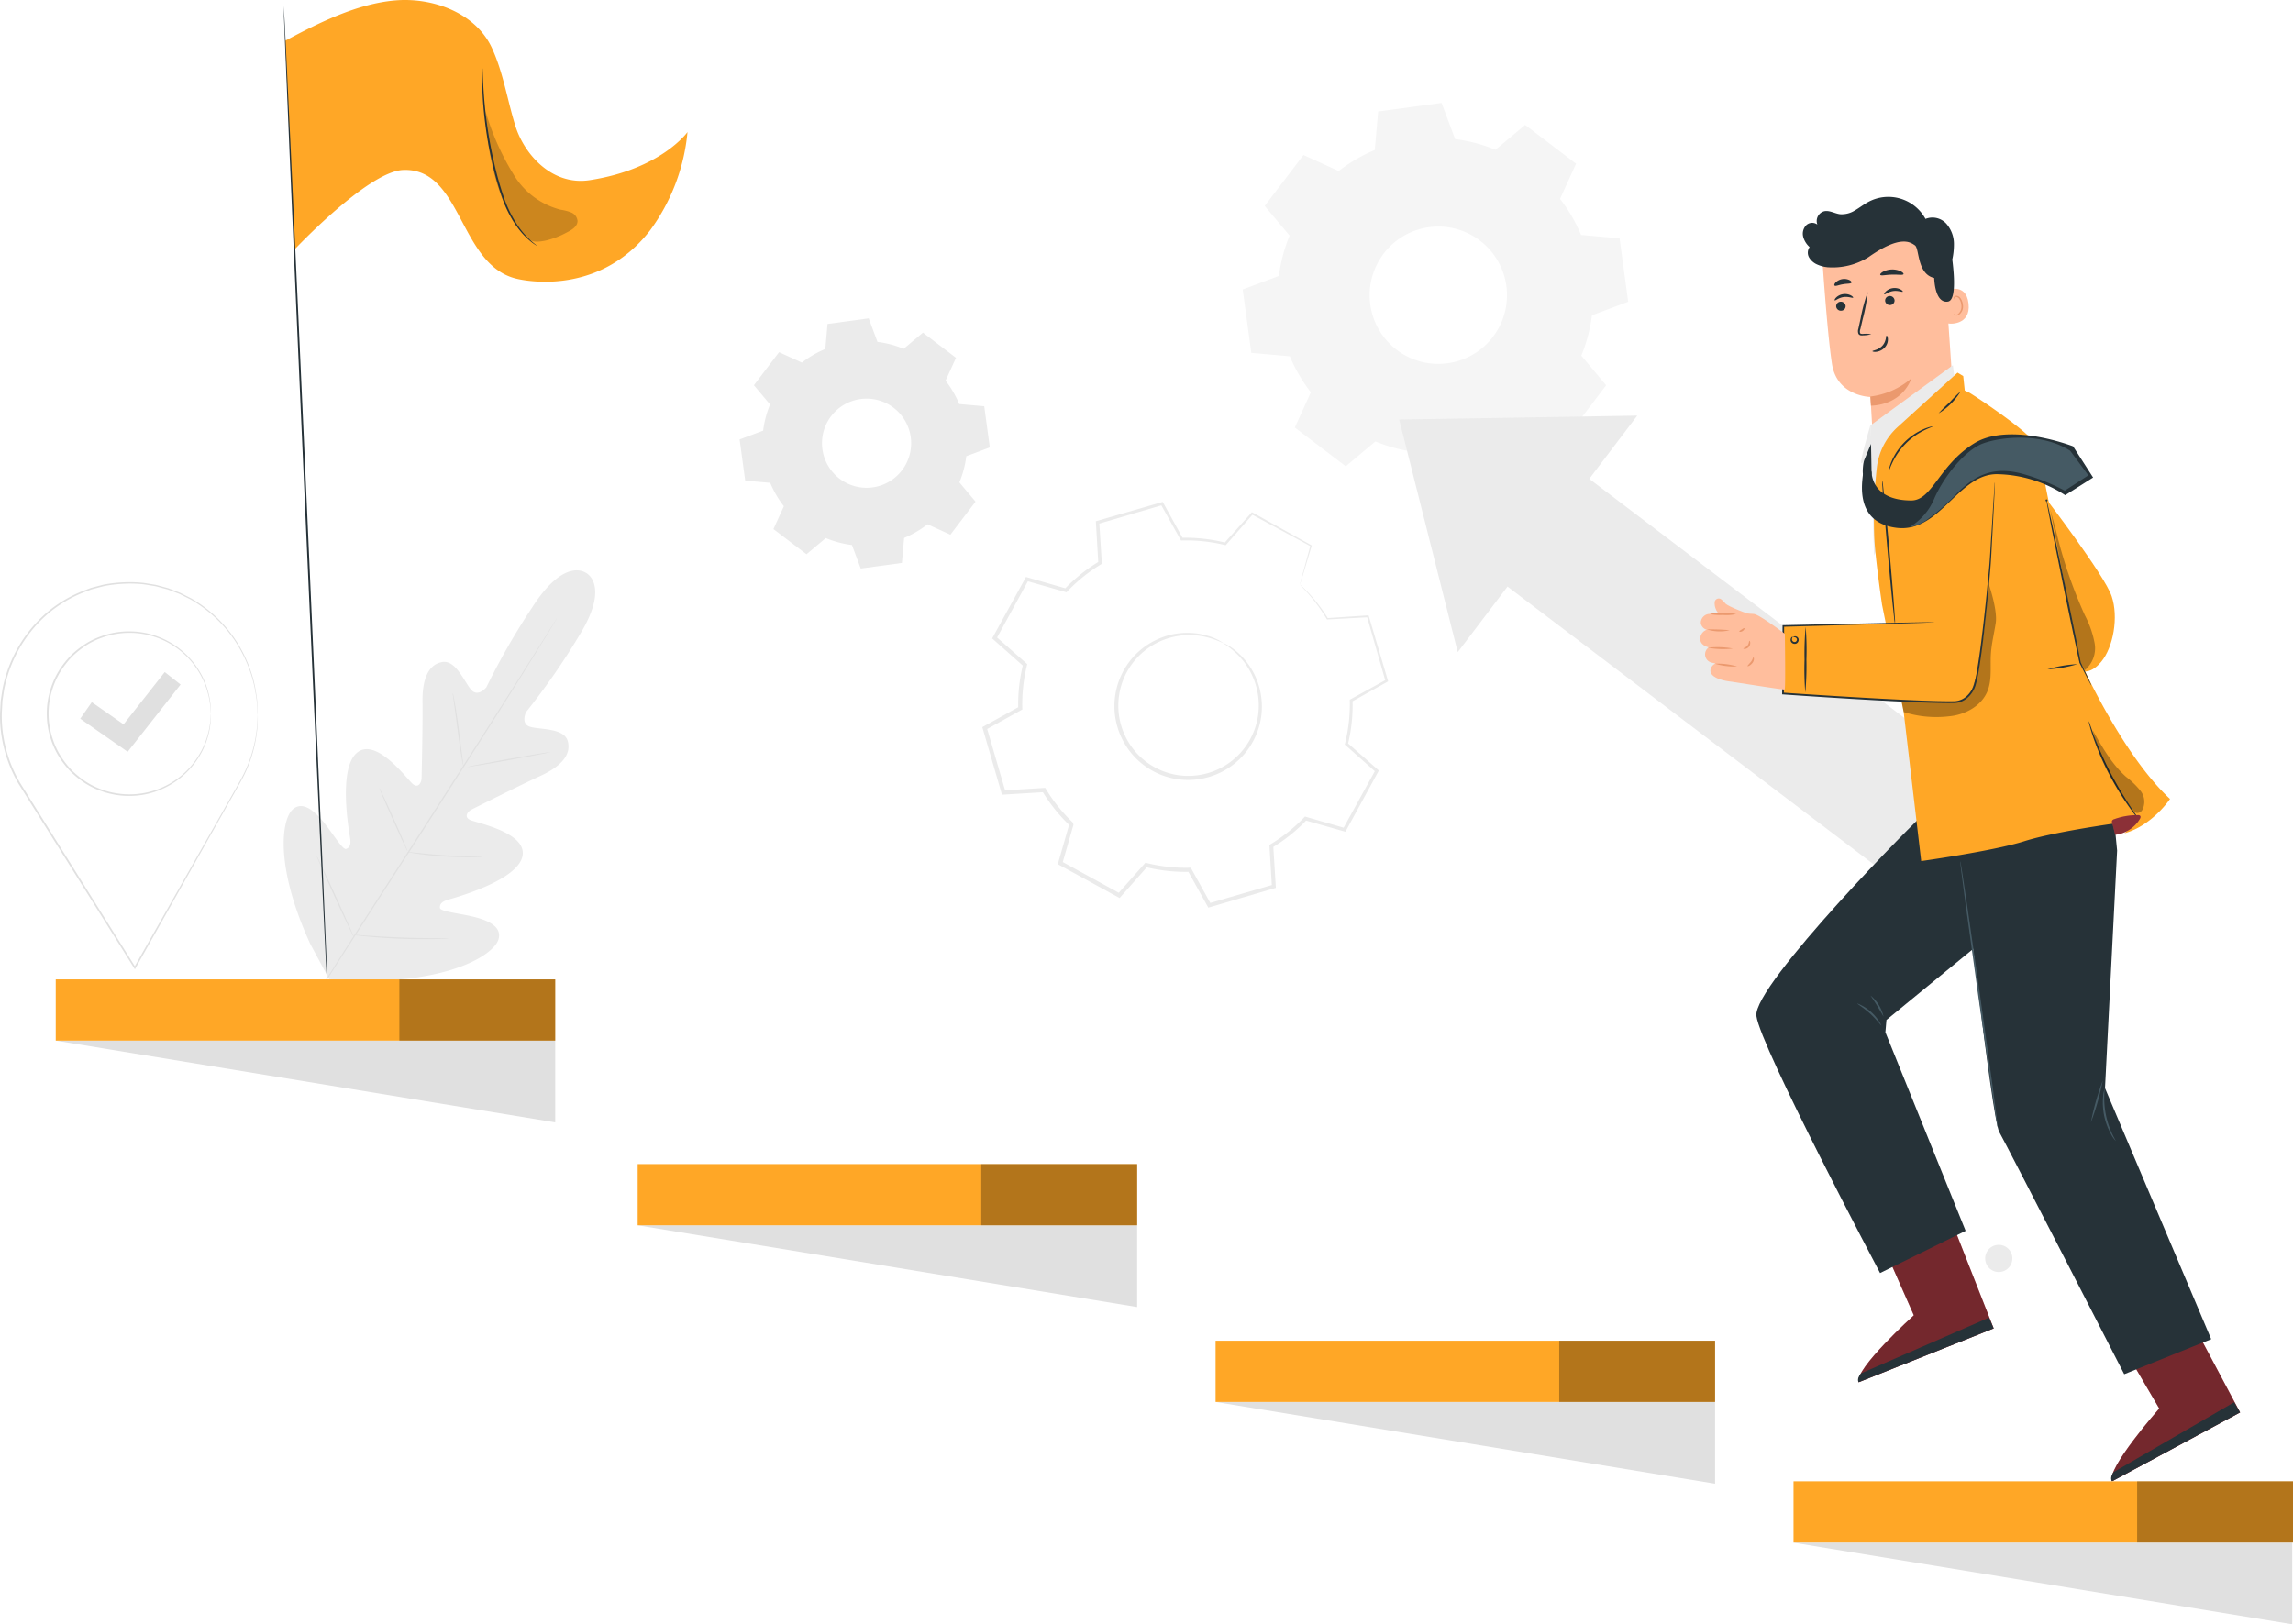 <svg id="Grupo_92543" data-name="Grupo 92543" xmlns="http://www.w3.org/2000/svg" xmlns:xlink="http://www.w3.org/1999/xlink" width="383.232" height="271.53" viewBox="0 0 383.232 271.53">
  <defs>
    <clipPath id="clip-path">
      <rect id="Rectángulo_48722" data-name="Rectángulo 48722" width="383.232" height="271.53" fill="none"/>
    </clipPath>
    <clipPath id="clip-path-4">
      <rect id="Rectángulo_48697" data-name="Rectángulo 48697" width="22.606" height="27.177" fill="none"/>
    </clipPath>
    <clipPath id="clip-path-5">
      <rect id="Rectángulo_48698" data-name="Rectángulo 48698" width="21.47" height="28.757" fill="none"/>
    </clipPath>
    <clipPath id="clip-path-6">
      <rect id="Rectángulo_48699" data-name="Rectángulo 48699" width="15.791" height="22.413" fill="none"/>
    </clipPath>
    <clipPath id="clip-path-7">
      <rect id="Rectángulo_48700" data-name="Rectángulo 48700" width="8.634" height="13.844" fill="none"/>
    </clipPath>
    <clipPath id="clip-path-8">
      <rect id="Rectángulo_48701" data-name="Rectángulo 48701" width="7.46" height="26.86" fill="none"/>
    </clipPath>
    <clipPath id="clip-path-9">
      <rect id="Rectángulo_48702" data-name="Rectángulo 48702" width="4.782" height="3.294" fill="none"/>
    </clipPath>
    <clipPath id="clip-path-11">
      <rect id="Rectángulo_48704" data-name="Rectángulo 48704" width="15.362" height="21.749" fill="none"/>
    </clipPath>
    <clipPath id="clip-path-13">
      <rect id="Rectángulo_48708" data-name="Rectángulo 48708" width="26.049" height="10.236" fill="none"/>
    </clipPath>
    <clipPath id="clip-path-15">
      <rect id="Rectángulo_48712" data-name="Rectángulo 48712" width="26.05" height="10.236" fill="none"/>
    </clipPath>
  </defs>
  <g id="Grupo_85024" data-name="Grupo 85024" clip-path="url(#clip-path)">
    <g id="Grupo_84978" data-name="Grupo 84978">
      <g id="Grupo_84977" data-name="Grupo 84977" clip-path="url(#clip-path)">
        <path id="Trazado_117054" data-name="Trazado 117054" d="M126.661,153.478s-3.487-2.856-8.962,5.623a116.712,116.712,0,0,0-7.73,13.461s-1.4,1.751-2.559.394-2.57-5.013-4.822-4.611c-2.336.416-3.343,2.873-3.291,6.639s-.138,12.022-.158,12.768-.545,1.762-1.485.964-6.091-7.869-9.3-5.223-1.341,13.114-1.159,14.262-.085,1.6-.645,1.826-2.067-2.318-3.614-4.269-3.684-3.942-5.408-2.261-3,9.262,3,22.4l3.176,5.906,6.728.314c14.44-.206,20.748-4.6,21.53-6.878s-1.932-3.356-4.357-3.92-5.367-.839-5.4-1.44.258-1.037,1.374-1.364,11.377-3.119,12.394-7.151-7.578-5.662-8.7-6.171-.419-1.424.236-1.755,8.046-4.042,11.473-5.607,5.215-3.526,4.592-5.815c-.6-2.208-4.508-1.915-6.231-2.385s-.739-2.482-.739-2.482a116.829,116.829,0,0,0,8.857-12.747c5.32-8.577,1.135-10.534,1.135-10.534" transform="translate(-28.68 -57.671)" fill="#ebebeb"/>
        <path id="Trazado_117055" data-name="Trazado 117055" d="M86.391,227.318c3.932-6.283,11.107-17.334,17.219-26.853s11.633-18.137,15.6-24.4l4.686-7.422,1.276-2.018.336-.522c.077-.117.121-.174.121-.174s-.032.065-.1.186l-.318.533c-.289.473-.707,1.158-1.242,2.038-1.081,1.769-2.663,4.317-4.63,7.458-3.932,6.283-9.436,14.917-15.545,24.434S90.479,221.134,86.516,227.4" transform="translate(-32.56 -62.538)" fill="#e0e0e0"/>
        <path id="Trazado_117056" data-name="Trazado 117056" d="M121.438,185.952a2.168,2.168,0,0,1,.122.47c.066.3.15.748.247,1.3.193,1.1.421,2.62.642,4.305.212,1.662.4,3.165.55,4.315.07.518.128.955.175,1.306a2.179,2.179,0,0,1,.046.482,2.136,2.136,0,0,1-.125-.469c-.065-.3-.149-.748-.241-1.3-.183-1.1-.39-2.625-.611-4.309-.224-1.66-.426-3.161-.581-4.309-.072-.518-.133-.954-.182-1.305a2.147,2.147,0,0,1-.042-.484" transform="translate(-45.767 -70.084)" fill="#e0e0e0"/>
        <path id="Trazado_117057" data-name="Trazado 117057" d="M125.264,204.26c-.01-.057,3.108-.665,6.964-1.358s6.991-1.21,7-1.153-3.108.665-6.965,1.358-6.991,1.209-7,1.153" transform="translate(-47.211 -76.036)" fill="#e0e0e0"/>
        <path id="Trazado_117058" data-name="Trazado 117058" d="M109.147,228.555a2.242,2.242,0,0,1,.495.028l1.338.141c1.13.118,2.691.275,4.419.384s3.3.161,4.433.187l1.345.032a2.27,2.27,0,0,1,.493.036,2.248,2.248,0,0,1-.493.045c-.318.016-.778.03-1.347.035-1.138.012-2.711-.013-4.445-.126s-3.3-.29-4.424-.446c-.563-.08-1.019-.15-1.332-.207a2.24,2.24,0,0,1-.484-.108" transform="translate(-41.137 -86.139)" fill="#e0e0e0"/>
        <path id="Trazado_117059" data-name="Trazado 117059" d="M101.741,211.384a1.952,1.952,0,0,1,.223.4l.537,1.122c.446.951,1.047,2.272,1.7,3.735s1.234,2.794,1.646,3.76l.477,1.15a1.923,1.923,0,0,1,.149.433,1.939,1.939,0,0,1-.223-.4l-.537-1.122c-.446-.951-1.048-2.272-1.7-3.736s-1.234-2.793-1.646-3.76l-.477-1.15a1.946,1.946,0,0,1-.149-.433" transform="translate(-38.345 -79.669)" fill="#e0e0e0"/>
        <path id="Trazado_117060" data-name="Trazado 117060" d="M84.957,229.685a3.154,3.154,0,0,1,.28.515c.181.374.414.857.694,1.436.578,1.216,1.362,2.9,2.218,4.77s1.619,3.564,2.163,4.8l.634,1.463a3.159,3.159,0,0,1,.206.548,3.188,3.188,0,0,1-.28-.515l-.694-1.436c-.578-1.216-1.363-2.9-2.218-4.771s-1.619-3.563-2.162-4.8l-.634-1.463a3.158,3.158,0,0,1-.206-.548" transform="translate(-32.019 -86.567)" fill="#e0e0e0"/>
        <path id="Trazado_117061" data-name="Trazado 117061" d="M94.809,250.8a3.6,3.6,0,0,1,.627.019l1.7.118c1.438.1,3.425.227,5.622.307s4.189.106,5.63.112l1.707.009a3.633,3.633,0,0,1,.627.027,3.6,3.6,0,0,1-.625.054c-.4.021-.986.043-1.708.057-1.442.031-3.438.032-5.639-.052s-4.19-.232-5.626-.368c-.718-.07-1.3-.133-1.7-.184a3.63,3.63,0,0,1-.619-.1" transform="translate(-35.733 -94.524)" fill="#e0e0e0"/>
        <path id="Trazado_117062" data-name="Trazado 117062" d="M43.075,178.434a17.909,17.909,0,0,1-.174,3.072,22.325,22.325,0,0,1-2.8,8.245l-.065-.113h.136l-.064.113L22.653,220.7l-.109.194-.118-.189L3.975,191.277l-.907-1.449-.141-.225h.266l-.127.221a22.616,22.616,0,0,1-2.78-7.774A21.525,21.525,0,0,1,.011,178q.054-1,.109-2,.149-.988.3-1.967a22.693,22.693,0,0,1,7.531-12.878,21.827,21.827,0,0,1,6.07-3.567l.8-.3.4-.149.41-.109,1.626-.424a22.676,22.676,0,0,1,3.251-.394,21.879,21.879,0,0,1,3.164.057c.516.041,1.02.153,1.523.224l.749.121c.246.052.486.126.727.188l1.429.387,1.353.516c.222.088.448.164.663.26l.63.315,1.236.625a22.36,22.36,0,0,1,7.167,6.616,22.762,22.762,0,0,1,3.122,6.681,20.213,20.213,0,0,1,.55,2.639,14.506,14.506,0,0,1,.209,1.963q.028.79.042,1.213c.007.274,0,.413,0,.413s-.016-.14-.034-.412-.04-.684-.07-1.209a15.171,15.171,0,0,0-.236-1.953,20.641,20.641,0,0,0-.573-2.622,22.856,22.856,0,0,0-3.147-6.619,22.261,22.261,0,0,0-7.135-6.53l-1.226-.614-.624-.311c-.214-.094-.437-.169-.657-.255L28.03,157.4l-1.414-.378c-.239-.06-.476-.134-.72-.184l-.741-.117c-.5-.069-1-.178-1.507-.218a21.666,21.666,0,0,0-3.128-.047,22.5,22.5,0,0,0-3.213.4l-1.606.422-.405.108-.394.148-.792.3a21.6,21.6,0,0,0-5.99,3.534A22.44,22.44,0,0,0,.7,174.09q-.146.966-.292,1.942-.052.985-.106,1.978A21.245,21.245,0,0,0,.574,182a22.355,22.355,0,0,0,2.746,7.673l.129.221H3.192l.125-.224.907,1.448L22.65,220.567l-.227,0,17.553-30.9.065.112H39.9l.065-.113a22.577,22.577,0,0,0,2.852-8.18c.143-.993.184-1.762.217-2.277.009-.252.016-.446.021-.585s.014-.2.014-.2" transform="translate(0 -58.861)" fill="#e0e0e0"/>
        <path id="Trazado_117063" data-name="Trazado 117063" d="M39.977,183.165a1.253,1.253,0,0,1-.026-.221c-.011-.16-.026-.374-.045-.647-.009-.144-.019-.3-.03-.476s-.057-.363-.088-.569a9.976,9.976,0,0,0-.285-1.405A13.023,13.023,0,0,0,38,176.238a13.519,13.519,0,0,0-16.224-5.8,12.39,12.39,0,0,0-3.42,1.831,15.179,15.179,0,0,0-1.534,1.3,15.312,15.312,0,0,0-1.326,1.562,13.071,13.071,0,0,0-1.937,3.712,13.371,13.371,0,0,0-.022,8.515,13.063,13.063,0,0,0,1.919,3.724,15.313,15.313,0,0,0,1.318,1.568,15.2,15.2,0,0,0,1.527,1.306,12.424,12.424,0,0,0,3.411,1.848,13.555,13.555,0,0,0,16.254-5.719,13.044,13.044,0,0,0,1.525-3.6,10.04,10.04,0,0,0,.292-1.4c.032-.2.07-.394.09-.568s.022-.332.032-.476c.021-.272.037-.487.049-.646a1.231,1.231,0,0,1,.027-.221,1.213,1.213,0,0,1,0,.221c0,.161-.011.376-.02.65-.006.145-.011.3-.018.479s-.049.366-.077.573a9.669,9.669,0,0,1-.267,1.419,12.919,12.919,0,0,1-1.5,3.658,13.726,13.726,0,0,1-9.257,6.487,13.785,13.785,0,0,1-7.231-.6,12.645,12.645,0,0,1-3.485-1.877,15.438,15.438,0,0,1-1.562-1.33,15.515,15.515,0,0,1-1.348-1.6,13.324,13.324,0,0,1-1.964-3.8,13.638,13.638,0,0,1,.022-8.7,13.334,13.334,0,0,1,1.983-3.79,15.51,15.51,0,0,1,1.357-1.592,15.577,15.577,0,0,1,1.568-1.322,14.414,14.414,0,0,1,1.694-1.077,14.33,14.33,0,0,1,1.8-.781,13.779,13.779,0,0,1,7.232-.561,13.731,13.731,0,0,1,9.225,6.532,12.92,12.92,0,0,1,1.477,3.666,9.776,9.776,0,0,1,.26,1.421c.026.207.06.4.074.574s.011.335.016.479c.007.274.012.489.017.65a1.266,1.266,0,0,1,0,.221" transform="translate(-4.732 -63.839)" fill="#e0e0e0"/>
        <path id="Trazado_117064" data-name="Trazado 117064" d="M29.447,193.631,21.519,188.1l1.93-2.766,5.316,3.709,6.877-8.738,2.65,2.086Z" transform="translate(-8.11 -67.956)" fill="#e0e0e0"/>
        <path id="Trazado_117065" data-name="Trazado 117065" d="M368.825,33.665a26.24,26.24,0,0,1,6.743,1.78l4.956-4.153,8.513,6.48-2.682,5.883a26.237,26.237,0,0,1,3.514,6.025l6.439.568,1.437,10.6-6.054,2.263a26.157,26.157,0,0,1-1.781,6.743l4.154,4.957-6.478,8.512L381.7,80.644a26.231,26.231,0,0,1-6.026,3.512l-.566,6.439-10.6,1.439-2.263-6.055A26.2,26.2,0,0,1,355.5,84.2l-4.957,4.154-8.513-6.48,2.683-5.885a26.275,26.275,0,0,1-3.513-6.025l-6.439-.568-1.439-10.6,6.055-2.262a26.17,26.17,0,0,1,1.781-6.744L337,44.83l6.478-8.512L349.368,39a26.2,26.2,0,0,1,6.026-3.514l.566-6.439,10.6-1.438Zm-3.18,14.619a11.479,11.479,0,1,0,11.528,8.78,11.482,11.482,0,0,0-11.528-8.78" transform="translate(-125.627 -10.406)" fill="#f5f5f5" fill-rule="evenodd"/>
        <path id="Trazado_117066" data-name="Trazado 117066" d="M221.422,89.347A17.033,17.033,0,0,1,225.8,90.5l3.217-2.7,5.526,4.206-1.741,3.82a17.008,17.008,0,0,1,2.281,3.911l4.18.368.933,6.882-3.93,1.469a16.977,16.977,0,0,1-1.156,4.377l2.7,3.218-4.205,5.526-3.82-1.741a17.01,17.01,0,0,1-3.912,2.28l-.368,4.18-6.883.934-1.469-3.931a17.007,17.007,0,0,1-4.377-1.156l-3.218,2.7-5.526-4.206,1.742-3.82a17.053,17.053,0,0,1-2.281-3.911l-4.179-.368-.934-6.882,3.931-1.469a16.983,16.983,0,0,1,1.156-4.377l-2.7-3.218,4.205-5.526,3.82,1.741a17.044,17.044,0,0,1,3.912-2.281l.368-4.179,6.882-.934Zm-2.064,9.49a7.451,7.451,0,1,0,7.484,5.7,7.453,7.453,0,0,0-7.484-5.7" transform="translate(-74.766 -32.193)" fill="#ebebeb" fill-rule="evenodd"/>
        <path id="Trazado_117067" data-name="Trazado 117067" d="M317.054,171.443a9.1,9.1,0,0,1,2.488,1.645,11.989,11.989,0,0,1,3.857,7.09,12.134,12.134,0,0,1-.426,5.649,12.327,12.327,0,0,1-3.557,5.444,12.335,12.335,0,0,1-6.531,2.986,12.285,12.285,0,0,1-12.83-7.037,12.335,12.335,0,0,1-.992-7.113,12.322,12.322,0,0,1,2.68-5.927,12.142,12.142,0,0,1,4.536-3.395,11.987,11.987,0,0,1,8.051-.556,9.1,9.1,0,0,1,2.724,1.214c-.036.078-.953-.493-2.792-.953a12,12,0,0,0-7.785.743,11.761,11.761,0,0,0-6.784,8.972,11.76,11.76,0,0,0,.977,6.73,11.664,11.664,0,0,0,12.126,6.652,11.763,11.763,0,0,0,6.2-2.793,11.763,11.763,0,0,0,3.921-10.542,12,12,0,0,0-3.557-6.966c-1.376-1.3-2.351-1.77-2.3-1.843" transform="translate(-112.655 -63.989)" fill="#ebebeb"/>
        <path id="Trazado_117068" data-name="Trazado 117068" d="M316.558,148.5a2.591,2.591,0,0,1,.092-.413c.08-.3.188-.713.327-1.241l1.34-4.9.053.127-9.871-5.341.216-.037-4.473,5.1-.08.092-.12-.029a27.474,27.474,0,0,0-7.219-.764l-.137,0-.067-.121-3.308-5.923.284.117-10.765,3.165.2-.277c.132,2.1.277,4.4.426,6.77l.011.173-.148.09a27.3,27.3,0,0,0-5.64,4.539l-.123.131-.174-.05-6.521-1.857.355-.148-5.386,9.846-.069-.4,5.081,4.488.148.131-.047.193a27.388,27.388,0,0,0-.778,7.186l.006.2-.178.1-5.931,3.294.161-.39,3.145,10.773-.351-.247,6.772-.414.209-.012.108.179a27.236,27.236,0,0,0,4.516,5.631l0,0h0c.042.155-.093-.344.095.346l0,.007,0,.012-.007.026-.015.051-.029.1-.059.205-.117.411-.235.819-.469,1.634-.931,3.25-.166-.4,9.839,5.4-.421.074,4.5-5.076.136-.154.2.049a27.147,27.147,0,0,0,7.184.789l.2,0,.1.178,3.286,5.934-.379-.156,10.776-3.13-.228.325q-.207-3.446-.405-6.771l-.011-.188.161-.1a27.2,27.2,0,0,0,5.652-4.518l.125-.131.174.05,6.515,1.877-.331.138,5.419-9.828.057.325-5.067-4.506-.112-.1.036-.145a27.38,27.38,0,0,0,.807-7.209l0-.138.12-.066,5.943-3.271-.1.236-3.094-10.788.158.111-6.773.37-.068,0-.034-.057a28.542,28.542,0,0,0-3.253-4.432l-.925-1a2.782,2.782,0,0,1-.3-.334,3.393,3.393,0,0,1,.344.293c.219.206.55.52.969.962a26.638,26.638,0,0,1,3.36,4.394l-.1-.054,6.768-.456.123-.008.036.12,3.188,10.76.046.156-.143.08-5.92,3.31.117-.2a27.736,27.736,0,0,1-.78,7.339l-.076-.245,5.089,4.481.158.14-.1.186-5.379,9.85-.11.2-.221-.063-6.521-1.856.3-.081a27.781,27.781,0,0,1-5.765,4.637l.149-.284q.207,3.326.421,6.771l.016.254-.245.071L301.507,202.4l-.252.074-.128-.231-3.3-5.929.3.172a27.81,27.81,0,0,1-7.363-.8l.335-.1-4.491,5.081-.181.2-.24-.131-9.843-5.395-.242-.133.076-.265.931-3.25.468-1.635.235-.819.117-.411.059-.2.029-.1.014-.052.007-.026,0-.013,0-.006c.188.69.052.191.093.344h0l0,0a27.877,27.877,0,0,1-4.63-5.775l.316.166-6.771.411-.274.017-.077-.264-3.135-10.775-.075-.26.236-.131,5.935-3.286-.172.3a28,28,0,0,1,.809-7.36l.1.324-5.072-4.5-.193-.171.124-.225,5.41-9.833.118-.216.236.067,6.515,1.877-.3.081a27.835,27.835,0,0,1,5.777-4.617l-.137.262c-.14-2.367-.276-4.676-.4-6.772l-.013-.218.209-.06,10.78-3.116.189-.054.095.171,3.274,5.941-.2-.117a27.719,27.719,0,0,1,7.328.824l-.2.062,4.514-5.059.093-.106.122.068,9.808,5.455.078.043-.025.084c-.624,2.091-1.105,3.7-1.44,4.819l-.384,1.243a3.224,3.224,0,0,1-.148.426" transform="translate(-99.308 -50.746)" fill="#ebebeb"/>
        <path id="Trazado_117069" data-name="Trazado 117069" d="M385.083,151.045,375.3,112.161l39.784-.657Z" transform="translate(-141.45 -42.025)" fill="#ebebeb"/>
        <rect id="Rectángulo_48695" data-name="Rectángulo 48695" width="22.607" height="91.422" transform="translate(247.976 95.041) rotate(-52.806)" fill="#ebebeb"/>
      </g>
    </g>
    <g id="Grupo_84998" data-name="Grupo 84998">
      <g id="Grupo_84997" data-name="Grupo 84997" clip-path="url(#clip-path)">
        <path id="Trazado_117070" data-name="Trazado 117070" d="M502.674,331.746l5.053,11.458s-9.949,8.985-9.221,11.193l22.568-9-7.141-18.176Z" transform="translate(-187.87 -123.327)" fill="#e8505b"/>
        <g id="Grupo_84981" data-name="Grupo 84981" transform="translate(310.599 203.893)" opacity="0.5">
          <g id="Grupo_84980" data-name="Grupo 84980">
            <g id="Grupo_84979" data-name="Grupo 84979" clip-path="url(#clip-path-4)">
              <path id="Trazado_117071" data-name="Trazado 117071" d="M502.674,331.746l5.053,11.458s-9.949,8.985-9.221,11.193l22.568-9-7.141-18.176Z" transform="translate(-498.468 -327.22)"/>
            </g>
          </g>
        </g>
        <path id="Trazado_117072" data-name="Trazado 117072" d="M521.033,355.3l-.791-1.8L498.9,362.8s-.831.838-.435,1.5Z" transform="translate(-187.828 -133.23)" fill="#263238"/>
        <path id="Trazado_117073" data-name="Trazado 117073" d="M568.01,357.036l6.326,10.808s-8.861,10.059-7.886,12.171l21.4-11.513-9.165-17.244Z" transform="translate(-213.463 -132.387)" fill="#e8505b"/>
        <g id="Grupo_84984" data-name="Grupo 84984" transform="translate(352.912 218.87)" opacity="0.5">
          <g id="Grupo_84983" data-name="Grupo 84983">
            <g id="Grupo_84982" data-name="Grupo 84982" clip-path="url(#clip-path-5)">
              <path id="Trazado_117074" data-name="Trazado 117074" d="M568.01,357.036l6.326,10.808s-8.861,10.059-7.886,12.171l21.4-11.513-9.165-17.244Z" transform="translate(-566.375 -351.257)"/>
            </g>
          </g>
        </g>
        <path id="Trazado_117075" data-name="Trazado 117075" d="M587.8,377.9l-.993-1.7-20.143,11.675s-.73.927-.261,1.54Z" transform="translate(-213.413 -141.788)" fill="#263238"/>
        <path id="Trazado_117076" data-name="Trazado 117076" d="M511.133,97.162l-13.868,1.08-.46-7.765s-5.594-.082-6.432-5.546-1.656-18.166-1.656-18.166a19.21,19.21,0,0,1,19.453-.285l.9.51Z" transform="translate(-184.194 -24.113)" fill="#ffbe9d"/>
        <path id="Trazado_117077" data-name="Trazado 117077" d="M501.664,104.549a12.852,12.852,0,0,0,6.85-3.031s-1.213,4.3-6.743,4.572Z" transform="translate(-189.074 -38.261)" fill="#eb996e"/>
        <path id="Trazado_117078" data-name="Trazado 117078" d="M521.576,77.837c.088-.054,3.6-1.641,4.011,2.119s-3.451,3.392-3.469,3.284-.542-5.4-.542-5.4" transform="translate(-196.579 -29.194)" fill="#ffbe9d"/>
        <path id="Trazado_117079" data-name="Trazado 117079" d="M524.022,82.4c.015-.014.07.039.186.077a.657.657,0,0,0,.491-.042,1.631,1.631,0,0,0,.593-1.535,2.176,2.176,0,0,0-.285-.917.762.762,0,0,0-.547-.45.336.336,0,0,0-.367.222c-.039.11-.007.183-.026.191s-.088-.054-.074-.212a.42.42,0,0,1,.122-.252.5.5,0,0,1,.352-.135.924.924,0,0,1,.747.508,2.233,2.233,0,0,1,.34,1.023,1.709,1.709,0,0,1-.779,1.727.7.7,0,0,1-.609-.035c-.126-.08-.156-.162-.143-.17" transform="translate(-197.489 -29.907)" fill="#eb996e"/>
        <path id="Trazado_117080" data-name="Trazado 117080" d="M492.506,81.76a.789.789,0,0,0,.865.682.755.755,0,0,0,.707-.818.79.79,0,0,0-.864-.684.756.756,0,0,0-.707.819" transform="translate(-185.621 -30.505)" fill="#263238"/>
        <path id="Trazado_117081" data-name="Trazado 117081" d="M492.106,79.937c.111.088.642-.433,1.484-.549s1.517.217,1.593.1c.039-.052-.086-.222-.382-.38a2.165,2.165,0,0,0-1.294-.208,2.077,2.077,0,0,0-1.163.565c-.231.235-.293.432-.239.47" transform="translate(-185.465 -29.729)" fill="#263238"/>
        <path id="Trazado_117082" data-name="Trazado 117082" d="M505.635,80.241a.79.79,0,0,0,.865.683.756.756,0,0,0,.707-.818.79.79,0,0,0-.864-.684.756.756,0,0,0-.707.819" transform="translate(-190.569 -29.933)" fill="#263238"/>
        <path id="Trazado_117083" data-name="Trazado 117083" d="M505.411,78.323c.112.088.643-.433,1.484-.549s1.517.218,1.594.1c.038-.052-.085-.222-.383-.379a2.17,2.17,0,0,0-1.294-.208,2.081,2.081,0,0,0-1.163.565c-.231.235-.292.432-.239.47" transform="translate(-190.479 -29.121)" fill="#263238"/>
        <path id="Trazado_117084" data-name="Trazado 117084" d="M500.578,85.391a5.628,5.628,0,0,0-1.4-.054c-.218.008-.427-.006-.484-.148a1.1,1.1,0,0,1,.054-.657q.193-.823.405-1.725a28.372,28.372,0,0,0,.825-4.479,28.5,28.5,0,0,0-1.184,4.4c-.131.6-.257,1.18-.377,1.731a1.255,1.255,0,0,0,.007.859.542.542,0,0,0,.4.264,1.479,1.479,0,0,0,.372,0,5.537,5.537,0,0,0,1.385-.193" transform="translate(-187.821 -29.522)" fill="#263238"/>
        <path id="Trazado_117085" data-name="Trazado 117085" d="M504.6,90.039c-.138.011-.011.925-.7,1.682s-1.676.794-1.666.923c-.005.059.242.147.654.1a2.3,2.3,0,0,0,1.4-.718,2,2,0,0,0,.53-1.4c-.019-.387-.153-.6-.214-.584" transform="translate(-189.29 -33.935)" fill="#263238"/>
        <path id="Trazado_117086" data-name="Trazado 117086" d="M504.324,73.182c.115.217.94-.009,1.943-.029,1-.04,1.839.137,1.942-.087.044-.107-.125-.3-.477-.478a3.376,3.376,0,0,0-2.96.088c-.341.2-.5.4-.448.506" transform="translate(-190.073 -27.245)" fill="#263238"/>
        <path id="Trazado_117087" data-name="Trazado 117087" d="M492.044,75.937c.174.17.726-.11,1.421-.217.692-.131,1.3-.052,1.413-.272.047-.105-.074-.284-.357-.428a2.084,2.084,0,0,0-2.284.393c-.218.231-.272.439-.193.523" transform="translate(-185.435 -28.206)" fill="#263238"/>
        <path id="Trazado_117088" data-name="Trazado 117088" d="M483.623,59.485a2.04,2.04,0,0,1,.492-1.91,1.447,1.447,0,0,1,1.876-.123,1.689,1.689,0,0,1,1.153-2.23c.885-.182,1.741.385,2.637.5a4.1,4.1,0,0,0,2.514-.654c.764-.44,1.457-1,2.236-1.412a7.068,7.068,0,0,1,9.53,2.851,3.14,3.14,0,0,1,3.471.784,5.151,5.151,0,0,1,1.285,3.482,11.54,11.54,0,0,1-.28,2.544c.01.07.026.138.035.209.367,3.018.523,6.6-.758,6.8-2.233.349-2.293-3.942-2.293-3.942-2.9-.675-2.451-4.934-3.226-5.462s-2.415-1.776-7.753,1.972a11.247,11.247,0,0,1-6.719,1.7c-.049,0-.1,0-.147-.009l-.034,0c-.018,0-.032-.01-.05-.012a5.221,5.221,0,0,1-1.563-.418,2.944,2.944,0,0,1-1.406-1.18,1.612,1.612,0,0,1,.073-1.758,3.543,3.543,0,0,1-1.074-1.727" transform="translate(-182.253 -19.912)" fill="#263238"/>
        <path id="Trazado_117089" data-name="Trazado 117089" d="M501.664,108.052l.619,21.73,13.52-29.106-.339-2.694Z" transform="translate(-189.074 -36.928)" fill="#ebebeb"/>
        <path id="Trazado_117090" data-name="Trazado 117090" d="M499.109,218.023c-.5.162-28.645,28.631-28.012,33.744s20.671,42.984,20.671,42.984l14.3-7.049-13.411-33.2.176-2.06,16.39-13.43-.875-21.6Z" transform="translate(-177.549 -81.941)" fill="#263238"/>
        <path id="Trazado_117091" data-name="Trazado 117091" d="M525.8,220.911c.327.5,5.2,45.221,6.508,47.536s20.887,40.5,20.887,40.5l14.537-5.858-17.747-41.964,2.023-39.717-1.095-11.215-21.948,4.5Z" transform="translate(-198.171 -79.219)" fill="#263238"/>
        <path id="Trazado_117092" data-name="Trazado 117092" d="M532.044,275.526a2.526,2.526,0,0,1-.095-.447c-.054-.325-.124-.755-.212-1.292l-.72-4.757c-.583-4.051-1.38-9.591-2.261-15.713-.846-6.128-1.611-11.674-2.17-15.728-.26-1.99-.471-3.612-.622-4.771-.064-.541-.115-.973-.153-1.3a2.49,2.49,0,0,1-.032-.456,2.531,2.531,0,0,1,.095.447c.054.325.123.754.212,1.291l.72,4.757c.583,4.051,1.38,9.592,2.261,15.716.846,6.126,1.611,11.671,2.17,15.725.26,1.99.471,3.612.622,4.772q.1.81.153,1.3a2.493,2.493,0,0,1,.032.456" transform="translate(-198.161 -87.086)" fill="#455a64"/>
        <path id="Trazado_117093" data-name="Trazado 117093" d="M562.81,289.87a42.43,42.43,0,0,1-1.991,7,42.444,42.444,0,0,1,1.991-7" transform="translate(-211.365 -109.25)" fill="#455a64"/>
        <path id="Trazado_117094" data-name="Trazado 117094" d="M566.221,300.813a4.05,4.05,0,0,1-.794-1.1,10.876,10.876,0,0,1-1.353-6.35,4.063,4.063,0,0,1,.274-1.331,14.187,14.187,0,0,0,1.873,8.785" transform="translate(-212.577 -110.063)" fill="#455a64"/>
        <path id="Trazado_117095" data-name="Trazado 117095" d="M498.172,269.2a7.659,7.659,0,0,1,4.022,3.668c-.078.052-.772-.965-1.885-1.972s-2.182-1.613-2.137-1.7" transform="translate(-187.757 -101.457)" fill="#455a64"/>
        <path id="Trazado_117096" data-name="Trazado 117096" d="M501.712,267.083a6.224,6.224,0,0,1,2.172,3.516,53.15,53.15,0,0,0-2.172-3.516" transform="translate(-189.09 -100.66)" fill="#455a64"/>
        <path id="Trazado_117097" data-name="Trazado 117097" d="M504.007,138.855l3.6,17.853,2.929,24.914s12.073-1.686,17.219-3.315c5.968-1.889,18.954-3.5,18.954-3.5l-2.189,2.166c4.646-1.3,7.6-5.735,7.6-5.735-8.009-7.427-14.84-22.707-14.84-22.707l-6.09-30.235s-.925-4.265-1.482-6.162-9.8-8.014-11.086-8.788l-.806-.381-.256-2.423-.953-.57L506.6,109.064a10.845,10.845,0,0,0-3.483,6.794,78.429,78.429,0,0,0-.436,11.374c.119,3.542,1.322,11.623,1.322,11.623" transform="translate(-189.442 -37.679)" fill="#ffa726"/>
        <path id="Trazado_117098" data-name="Trazado 117098" d="M501.681,112.521s-5.287,2.835-6.2,5.24,1.809,28.778,1.809,28.778l-18.985.356-.06,11.313s30.156,2.383,31.329.753c1.586-2.2,3.43-22.812,3.43-22.812l.685-14.827s-1.748-11.307-12-8.8" transform="translate(-180.246 -42.272)" fill="#ffa726"/>
        <g id="Grupo_84987" data-name="Grupo 84987" transform="translate(317.808 97.439)" opacity="0.3">
          <g id="Grupo_84986" data-name="Grupo 84986">
            <g id="Grupo_84985" data-name="Grupo 84985" clip-path="url(#clip-path-6)">
              <path id="Trazado_117099" data-name="Trazado 117099" d="M510.393,177.966a18.159,18.159,0,0,0,7.6.71c2.674-.248,5.395-1.712,6.406-4.2.774-1.9.451-4.052.568-6.105.1-1.783.544-3.528.813-5.294s-.646-5.012-1.229-6.7c0,0-.677,12.242-2.592,17.382a4.212,4.212,0,0,1-1.174,1.877,4.612,4.612,0,0,1-2.482.684,71.923,71.923,0,0,1-8.266-.167" transform="translate(-510.038 -156.376)"/>
            </g>
          </g>
        </g>
        <path id="Trazado_117100" data-name="Trazado 117100" d="M513.564,129.434a1.643,1.643,0,0,1,0,.269c-.008.191-.017.452-.031.788-.034.708-.083,1.725-.146,3.029-.069,1.32-.153,2.927-.251,4.791-.114,1.867-.176,4-.4,6.341-.2,2.345-.45,4.913-.744,7.665s-.632,5.693-1.156,8.769a19.108,19.108,0,0,1-.521,2.325,4.539,4.539,0,0,1-1.369,2.051,3.467,3.467,0,0,1-2.362.844c-.838.019-1.676,0-2.525-.013-3.389-.083-6.892-.257-10.478-.452-5.389-.3-10.582-.634-15.436-.975l-.14-.01v-.14c.024-4.018.047-7.8.068-11.294v-.13l.13,0,18.324-.394,5.126-.089,1.35-.013c.305,0,.463.01.463.01s-.157.017-.462.032l-1.349.054-5.124.163-18.322.506.131-.133c-.012,3.491-.024,7.277-.037,11.294l-.138-.15c4.852.331,10.045.662,15.432.96,3.585.194,7.086.37,10.468.458.845.011,1.684.034,2.509.016a3.166,3.166,0,0,0,2.182-.771,4.239,4.239,0,0,0,1.281-1.916,19,19,0,0,0,.515-2.28c.529-3.059.866-6,1.182-8.747s.563-5.314.781-7.657c.243-2.341.32-4.47.451-6.334s.22-3.468.3-4.787c.088-1.3.157-2.317.2-3.024.026-.335.047-.6.061-.786a1.662,1.662,0,0,1,.032-.267" transform="translate(-180.156 -48.783)" fill="#263238"/>
        <path id="Trazado_117101" data-name="Trazado 117101" d="M484.145,179.157a48.239,48.239,0,0,1-.128-5.486,48.169,48.169,0,0,1,.186-5.485,48.341,48.341,0,0,1,.127,5.486,48.087,48.087,0,0,1-.185,5.484" transform="translate(-182.422 -63.389)" fill="#263238"/>
        <path id="Trazado_117102" data-name="Trazado 117102" d="M480.721,170.855c-.036-.021.153-.232.514-.112a.585.585,0,0,1,.385.5.69.69,0,0,1-.386.677.708.708,0,0,1-.764-.14.638.638,0,0,1-.185-.6c.085-.358.335-.434.343-.4.031.035-.118.168-.123.425a.434.434,0,0,0,.158.356.446.446,0,0,0,.442.07.425.425,0,0,0,.227-.376.368.368,0,0,0-.19-.318c-.218-.13-.4-.048-.421-.088" transform="translate(-181.011 -64.338)" fill="#263238"/>
        <path id="Trazado_117103" data-name="Trazado 117103" d="M548.6,133.539s9.877,12.914,11.08,16.434.274,8.572-1.738,10.988-3.634,1.434-3.634,1.434Z" transform="translate(-206.764 -50.33)" fill="#ffa726"/>
        <path id="Trazado_117104" data-name="Trazado 117104" d="M554.167,178.17a20.7,20.7,0,0,1-5,.859,20.633,20.633,0,0,1,5-.859" transform="translate(-206.976 -67.141)" fill="#263238"/>
        <path id="Trazado_117105" data-name="Trazado 117105" d="M560.238,193.467a3.3,3.3,0,0,1,.268.682c.15.445.377,1.085.67,1.871A55.557,55.557,0,0,0,563.829,202a63.078,63.078,0,0,0,3.318,5.648c.461.7.842,1.264,1.108,1.651a3.36,3.36,0,0,1,.386.623,3.267,3.267,0,0,1-.484-.551c-.3-.366-.707-.911-1.193-1.6a48.456,48.456,0,0,1-3.413-5.629,44.048,44.048,0,0,1-2.583-6.054c-.268-.8-.464-1.452-.578-1.91a3.324,3.324,0,0,1-.151-.717" transform="translate(-211.149 -72.916)" fill="#263238"/>
        <g id="Grupo_84990" data-name="Grupo 84990" transform="translate(349.761 122.08)" opacity="0.3">
          <g id="Grupo_84989" data-name="Grupo 84989">
            <g id="Grupo_84988" data-name="Grupo 84988" clip-path="url(#clip-path-7)">
              <path id="Trazado_117106" data-name="Trazado 117106" d="M561.318,195.922c1.565,2.79,3.174,5.634,5.559,7.766a14.352,14.352,0,0,1,2.426,2.35,2.957,2.957,0,0,1,.31,3.178,1,1,0,0,1-.984.532,1.266,1.266,0,0,1-.645-.522,38.491,38.491,0,0,1-6.558-12.877" transform="translate(-561.318 -195.922)"/>
            </g>
          </g>
        </g>
        <g id="Grupo_84993" data-name="Grupo 84993" transform="translate(342.666 85.157)" opacity="0.3">
          <g id="Grupo_84992" data-name="Grupo 84992">
            <g id="Grupo_84991" data-name="Grupo 84991" clip-path="url(#clip-path-8)">
              <path id="Trazado_117107" data-name="Trazado 117107" d="M555.723,163.525a4.776,4.776,0,0,0,1.624-4.473,16.556,16.556,0,0,0-1.64-4.7,77.332,77.332,0,0,1-4.811-14.11l-.965-3.582,4.886,25.559Z" transform="translate(-549.932 -136.665)"/>
            </g>
          </g>
        </g>
        <path id="Trazado_117108" data-name="Trazado 117108" d="M519.984,108.672a21.92,21.92,0,0,1,1.841-1.839,21.75,21.75,0,0,1,1.839-1.841,10.939,10.939,0,0,1-3.679,3.68" transform="translate(-195.978 -39.57)" fill="#263238"/>
        <path id="Trazado_117109" data-name="Trazado 117109" d="M513.945,114.407c.016.052-.57.229-1.444.661a11.478,11.478,0,0,0-5.243,5.305c-.422.879-.591,1.467-.644,1.452a1.17,1.17,0,0,1,.069-.427,7.038,7.038,0,0,1,.374-1.115,10.309,10.309,0,0,1,5.351-5.415,7.108,7.108,0,0,1,1.111-.388,1.172,1.172,0,0,1,.426-.073" transform="translate(-190.937 -43.117)" fill="#263238"/>
        <path id="Trazado_117110" data-name="Trazado 117110" d="M556.4,165.083a1.091,1.091,0,0,1-.155-.248l-.4-.741-1.421-2.781-.006-.011,0-.014c-.617-2.83-1.492-6.958-2.441-11.549l-2.256-11.129-.648-3.38c-.065-.371-.118-.677-.161-.922a.164.164,0,1,1,.062-.012l.218.91.746,3.36,2.345,11.111c.95,4.591,1.786,8.727,2.342,11.569l-.009-.025,1.335,2.823.346.766a1.1,1.1,0,0,1,.1.274" transform="translate(-206.868 -50.497)" fill="#263238"/>
        <path id="Trazado_117111" data-name="Trazado 117111" d="M506.981,152.826a5.562,5.562,0,0,1-.145-.936c-.072-.66-.166-1.523-.279-2.562-.221-2.165-.506-5.159-.8-8.466s-.545-6.306-.71-8.475c-.073-1.043-.133-1.909-.179-2.572a5.406,5.406,0,0,1-.023-.946,5.589,5.589,0,0,1,.145.937c.072.66.165,1.523.279,2.563.221,2.165.506,5.158.8,8.466s.545,6.3.71,8.472c.073,1.043.133,1.909.179,2.572a5.471,5.471,0,0,1,.024.947" transform="translate(-190.268 -48.57)" fill="#263238"/>
        <path id="Trazado_117112" data-name="Trazado 117112" d="M470.172,167.987s-4.094-3.106-5.093-3.293c-.765-.144-5.335-.067-7.437-.024a1.5,1.5,0,0,0-1.508,1.459.868.868,0,0,0,.014.149,1.371,1.371,0,0,0,1,1.038,1.593,1.593,0,0,0-1.107,1.5c-.017,1.187,1.419,1.436,1.419,1.436a2.039,2.039,0,0,0-.2.183,1.416,1.416,0,0,0,.695,2.376l.648.147a1.4,1.4,0,0,0-.864,1.179c.024,1.562,3.536,1.861,3.536,1.861s8.68,1.374,8.868,1.312.035-9.322.035-9.322" transform="translate(-171.879 -62.04)" fill="#ffbe9d"/>
        <path id="Trazado_117113" data-name="Trazado 117113" d="M459.906,161.294a2.531,2.531,0,0,0,1.035,2.107l4.837-.189s-3.6-1.243-4.114-1.857a4.162,4.162,0,0,0-.69-.675.684.684,0,0,0-1.067.616" transform="translate(-173.335 -60.511)" fill="#ffbe9d"/>
        <path id="Trazado_117114" data-name="Trazado 117114" d="M463.01,164.645a7.1,7.1,0,0,1-2.209.156,8.964,8.964,0,0,1-2.2-.156,7.1,7.1,0,0,1,2.209-.156,8.966,8.966,0,0,1,2.2.156" transform="translate(-172.842 -61.994)" fill="#eb996e"/>
        <path id="Trazado_117115" data-name="Trazado 117115" d="M461.639,168.968a7.007,7.007,0,0,1-3.8-.135,35.937,35.937,0,0,1,3.8.135" transform="translate(-172.558 -63.616)" fill="#eb996e"/>
        <path id="Trazado_117116" data-name="Trazado 117116" d="M467.367,168.517c.072.044-.021.308-.294.484s-.551.154-.562.07.179-.193.392-.333.391-.27.464-.221" transform="translate(-175.825 -63.509)" fill="#eb996e"/>
        <path id="Trazado_117117" data-name="Trazado 117117" d="M462.275,173.85a13.908,13.908,0,0,1-4.159-.137,13.909,13.909,0,0,1,4.159.137" transform="translate(-172.661 -65.433)" fill="#eb996e"/>
        <path id="Trazado_117118" data-name="Trazado 117118" d="M468.615,171.919c.039-.011.114.087.137.277a1,1,0,0,1-.846,1.077c-.191.022-.3-.028-.3-.068,0-.085.416-.14.693-.495s.234-.772.317-.791" transform="translate(-176.237 -64.795)" fill="#eb996e"/>
        <path id="Trazado_117119" data-name="Trazado 117119" d="M463.71,178.5a11.311,11.311,0,0,1-3.723-.46,11.354,11.354,0,0,1,3.723.46" transform="translate(-173.366 -67.086)" fill="#eb996e"/>
        <path id="Trazado_117120" data-name="Trazado 117120" d="M469.708,176.362c.04-.006.1.1.094.288a1.173,1.173,0,0,1-.259.657c-.355.428-.751.584-.8.525-.062-.074.257-.358.549-.717s.331-.739.412-.753" transform="translate(-176.665 -66.47)" fill="#eb996e"/>
        <path id="Trazado_117121" data-name="Trazado 117121" d="M566.931,221.977a5.528,5.528,0,0,0,4.195-2.643c.1-.167.184-.4.055-.541a.481.481,0,0,0-.365-.11,11.349,11.349,0,0,0-3.975.682.542.542,0,0,0-.356.267.548.548,0,0,0,.017.328l.51,1.965" transform="translate(-213.497 -82.42)" fill="#e8505b"/>
        <g id="Grupo_84996" data-name="Grupo 84996" transform="translate(352.967 136.263)" opacity="0.4">
          <g id="Grupo_84995" data-name="Grupo 84995">
            <g id="Grupo_84994" data-name="Grupo 84994" clip-path="url(#clip-path-9)">
              <path id="Trazado_117122" data-name="Trazado 117122" d="M566.931,221.977a5.528,5.528,0,0,0,4.195-2.643c.1-.167.184-.4.055-.541a.481.481,0,0,0-.365-.11,11.349,11.349,0,0,0-3.975.682.542.542,0,0,0-.356.267.548.548,0,0,0,.017.328l.51,1.965" transform="translate(-566.464 -218.683)"/>
            </g>
          </g>
        </g>
        <path id="Trazado_117123" data-name="Trazado 117123" d="M500.734,114.143s-1.991,6.685-1.442,6.305,1.738-1.436,1.738-1.436Z" transform="translate(-188.144 -43.02)" fill="#ebebeb"/>
        <path id="Trazado_117124" data-name="Trazado 117124" d="M501.013,119.089l-1.089,2.6a3.516,3.516,0,0,0-.211.841c-.09.729-.194,2.066.24,2.158a1.463,1.463,0,0,0,1.165-.481Z" transform="translate(-188.309 -44.884)" fill="#263238"/>
        <path id="Trazado_117125" data-name="Trazado 117125" d="M534.706,118.538s-10.653-4.156-16.552-.486-6.973,9.527-10.486,9.527c-6.85,0-6.631-4.833-6.631-4.833l-1.456.441c-.028.99-1.588,8.09,5.632,8.971s10.253-8.962,16.748-8.971a21.557,21.557,0,0,1,11.425,3.512l4.666-2.951Z" transform="translate(-188.229 -43.923)" fill="#263238"/>
        <path id="Trazado_117126" data-name="Trazado 117126" d="M512.181,132.375a10.01,10.01,0,0,0,4.109-4.715c1.654-3.818,5.207-8.177,8.174-9.272s9.83-1.859,14.57,1.23l3.036,4.1-3.942,2.557a36.6,36.6,0,0,0-6.946-2.781c-4.9-1.368-7.876.177-10.724,2.873-.177.168-.34.333-.482.494a32.306,32.306,0,0,1-4.509,3.992,7.108,7.108,0,0,1-3.286,1.522" transform="translate(-193.038 -44.258)" fill="#455a64"/>
      </g>
    </g>
    <g id="Grupo_85003" data-name="Grupo 85003">
      <g id="Grupo_85002" data-name="Grupo 85002" clip-path="url(#clip-path)">
        <path id="Trazado_117127" data-name="Trazado 117127" d="M127.4,30.117c-6.319.973-10.95-4.334-12.427-9.059-1.363-4.362-2.012-8.9-3.928-13.049-2.677-5.8-9.768-8.478-16.132-7.942S82.139,3.793,76.509,6.807l1.553,34.9S90.324,28.654,96.216,28.416c9.831-.4,9.3,15.762,18.841,18.148,0,0,13.383,3.628,22.432-8.059a32.88,32.88,0,0,0,6.25-16.428s-4.4,6.2-16.335,8.039" transform="translate(-28.836 0)" fill="#ffa726"/>
        <path id="Trazado_117128" data-name="Trazado 117128" d="M76.092,1.63c.087,0,1.806,37.061,3.84,82.777,2.035,45.731,3.615,82.795,3.528,82.8s-1.805-37.053-3.84-82.785C77.586,38.705,76.006,1.634,76.092,1.63" transform="translate(-28.677 -0.614)" fill="#263238"/>
        <g id="Grupo_85001" data-name="Grupo 85001" transform="translate(81.163 18.644)" opacity="0.2">
          <g id="Grupo_85000" data-name="Grupo 85000">
            <g id="Grupo_84999" data-name="Grupo 84999" clip-path="url(#clip-path-11)">
              <path id="Trazado_117129" data-name="Trazado 117129" d="M130.255,29.921A42.506,42.506,0,0,0,134.9,40.4a12.89,12.89,0,0,0,7.89,5.938,7.689,7.689,0,0,1,1.771.46,1.71,1.71,0,0,1,1.054,1.389c.026.914-.919,1.512-1.74,1.917a14.338,14.338,0,0,1-3.631,1.4c-1.279.239-2.281.372-3.16-.588a18.386,18.386,0,0,1-2.285-2.737c-2.884-4.915-4.311-11.945-4.546-17.506" transform="translate(-130.255 -29.921)"/>
            </g>
          </g>
        </g>
        <path id="Trazado_117130" data-name="Trazado 117130" d="M138.443,47.939a1.281,1.281,0,0,1-.284-.162c-.179-.116-.437-.3-.755-.555a13.008,13.008,0,0,1-2.33-2.532,19.449,19.449,0,0,1-2.333-4.538,50.084,50.084,0,0,1-1.728-6,66.959,66.959,0,0,1-1.61-11.208c-.08-1.448-.094-2.621-.093-3.431.008-.376.015-.684.021-.933a1.257,1.257,0,0,1,.029-.325,1.318,1.318,0,0,1,.034.325c.01.248.023.556.038.932.036.808.084,1.977.192,3.418a74.848,74.848,0,0,0,1.694,11.152,53.387,53.387,0,0,0,1.693,5.968,20.048,20.048,0,0,0,2.244,4.511,14.127,14.127,0,0,0,2.228,2.566c.6.533.975.786.96.809" transform="translate(-48.736 -6.881)" fill="#263238"/>
      </g>
    </g>
    <path id="Trazado_117131" data-name="Trazado 117131" d="M14.951,279.182l83.478,13.666V279.182Z" transform="translate(-5.635 -105.222)" fill="#e0e0e0"/>
    <path id="Trazado_117132" data-name="Trazado 117132" d="M171.038,328.727l83.478,13.666V328.727Z" transform="translate(-64.463 -123.895)" fill="#e0e0e0"/>
    <path id="Trazado_117133" data-name="Trazado 117133" d="M326.051,376.121l83.478,13.666V376.121Z" transform="translate(-122.886 -141.758)" fill="#e0e0e0"/>
    <path id="Trazado_117134" data-name="Trazado 117134" d="M480.858,413.836,564.336,427.5V413.836Z" transform="translate(-181.232 -155.972)" fill="#e0e0e0"/>
    <rect id="Rectángulo_48706" data-name="Rectángulo 48706" width="83.478" height="10.236" transform="translate(9.316 163.724)" fill="#ffa726"/>
    <g id="Grupo_85008" data-name="Grupo 85008">
      <g id="Grupo_85007" data-name="Grupo 85007" clip-path="url(#clip-path)">
        <g id="Grupo_85006" data-name="Grupo 85006" transform="translate(66.745 163.724)" opacity="0.3">
          <g id="Grupo_85005" data-name="Grupo 85005">
            <g id="Grupo_85004" data-name="Grupo 85004" clip-path="url(#clip-path-13)">
              <rect id="Rectángulo_48707" data-name="Rectángulo 48707" width="26.05" height="10.236" transform="translate(-0.001)"/>
            </g>
          </g>
        </g>
      </g>
    </g>
    <rect id="Rectángulo_48710" data-name="Rectángulo 48710" width="83.478" height="10.236" transform="translate(106.575 194.596)" fill="#ffa726"/>
    <g id="Grupo_85013" data-name="Grupo 85013">
      <g id="Grupo_85012" data-name="Grupo 85012" clip-path="url(#clip-path)">
        <g id="Grupo_85011" data-name="Grupo 85011" transform="translate(164.004 194.596)" opacity="0.3">
          <g id="Grupo_85010" data-name="Grupo 85010">
            <g id="Grupo_85009" data-name="Grupo 85009" clip-path="url(#clip-path-15)">
              <rect id="Rectángulo_48711" data-name="Rectángulo 48711" width="26.05" height="10.236"/>
            </g>
          </g>
        </g>
      </g>
    </g>
    <rect id="Rectángulo_48714" data-name="Rectángulo 48714" width="83.478" height="10.236" transform="translate(203.164 224.128)" fill="#ffa726"/>
    <g id="Grupo_85018" data-name="Grupo 85018">
      <g id="Grupo_85017" data-name="Grupo 85017" clip-path="url(#clip-path)">
        <g id="Grupo_85016" data-name="Grupo 85016" transform="translate(260.593 224.128)" opacity="0.3">
          <g id="Grupo_85015" data-name="Grupo 85015">
            <g id="Grupo_85014" data-name="Grupo 85014" clip-path="url(#clip-path-15)">
              <rect id="Rectángulo_48715" data-name="Rectángulo 48715" width="26.05" height="10.236"/>
            </g>
          </g>
        </g>
      </g>
    </g>
    <rect id="Rectángulo_48718" data-name="Rectángulo 48718" width="83.478" height="10.236" transform="translate(299.753 247.628)" fill="#ffa726"/>
    <g id="Grupo_85023" data-name="Grupo 85023">
      <g id="Grupo_85022" data-name="Grupo 85022" clip-path="url(#clip-path)">
        <g id="Grupo_85021" data-name="Grupo 85021" transform="translate(357.182 247.628)" opacity="0.3">
          <g id="Grupo_85020" data-name="Grupo 85020">
            <g id="Grupo_85019" data-name="Grupo 85019" clip-path="url(#clip-path-15)">
              <rect id="Rectángulo_48719" data-name="Rectángulo 48719" width="26.05" height="10.236" transform="translate(0 0)"/>
            </g>
          </g>
        </g>
        <path id="Trazado_117135" data-name="Trazado 117135" d="M532.471,336.243a2.27,2.27,0,1,0,2.27-2.27,2.27,2.27,0,0,0-2.27,2.27" transform="translate(-200.685 -125.872)" fill="#ebebeb"/>
      </g>
    </g>
  </g>
</svg>
